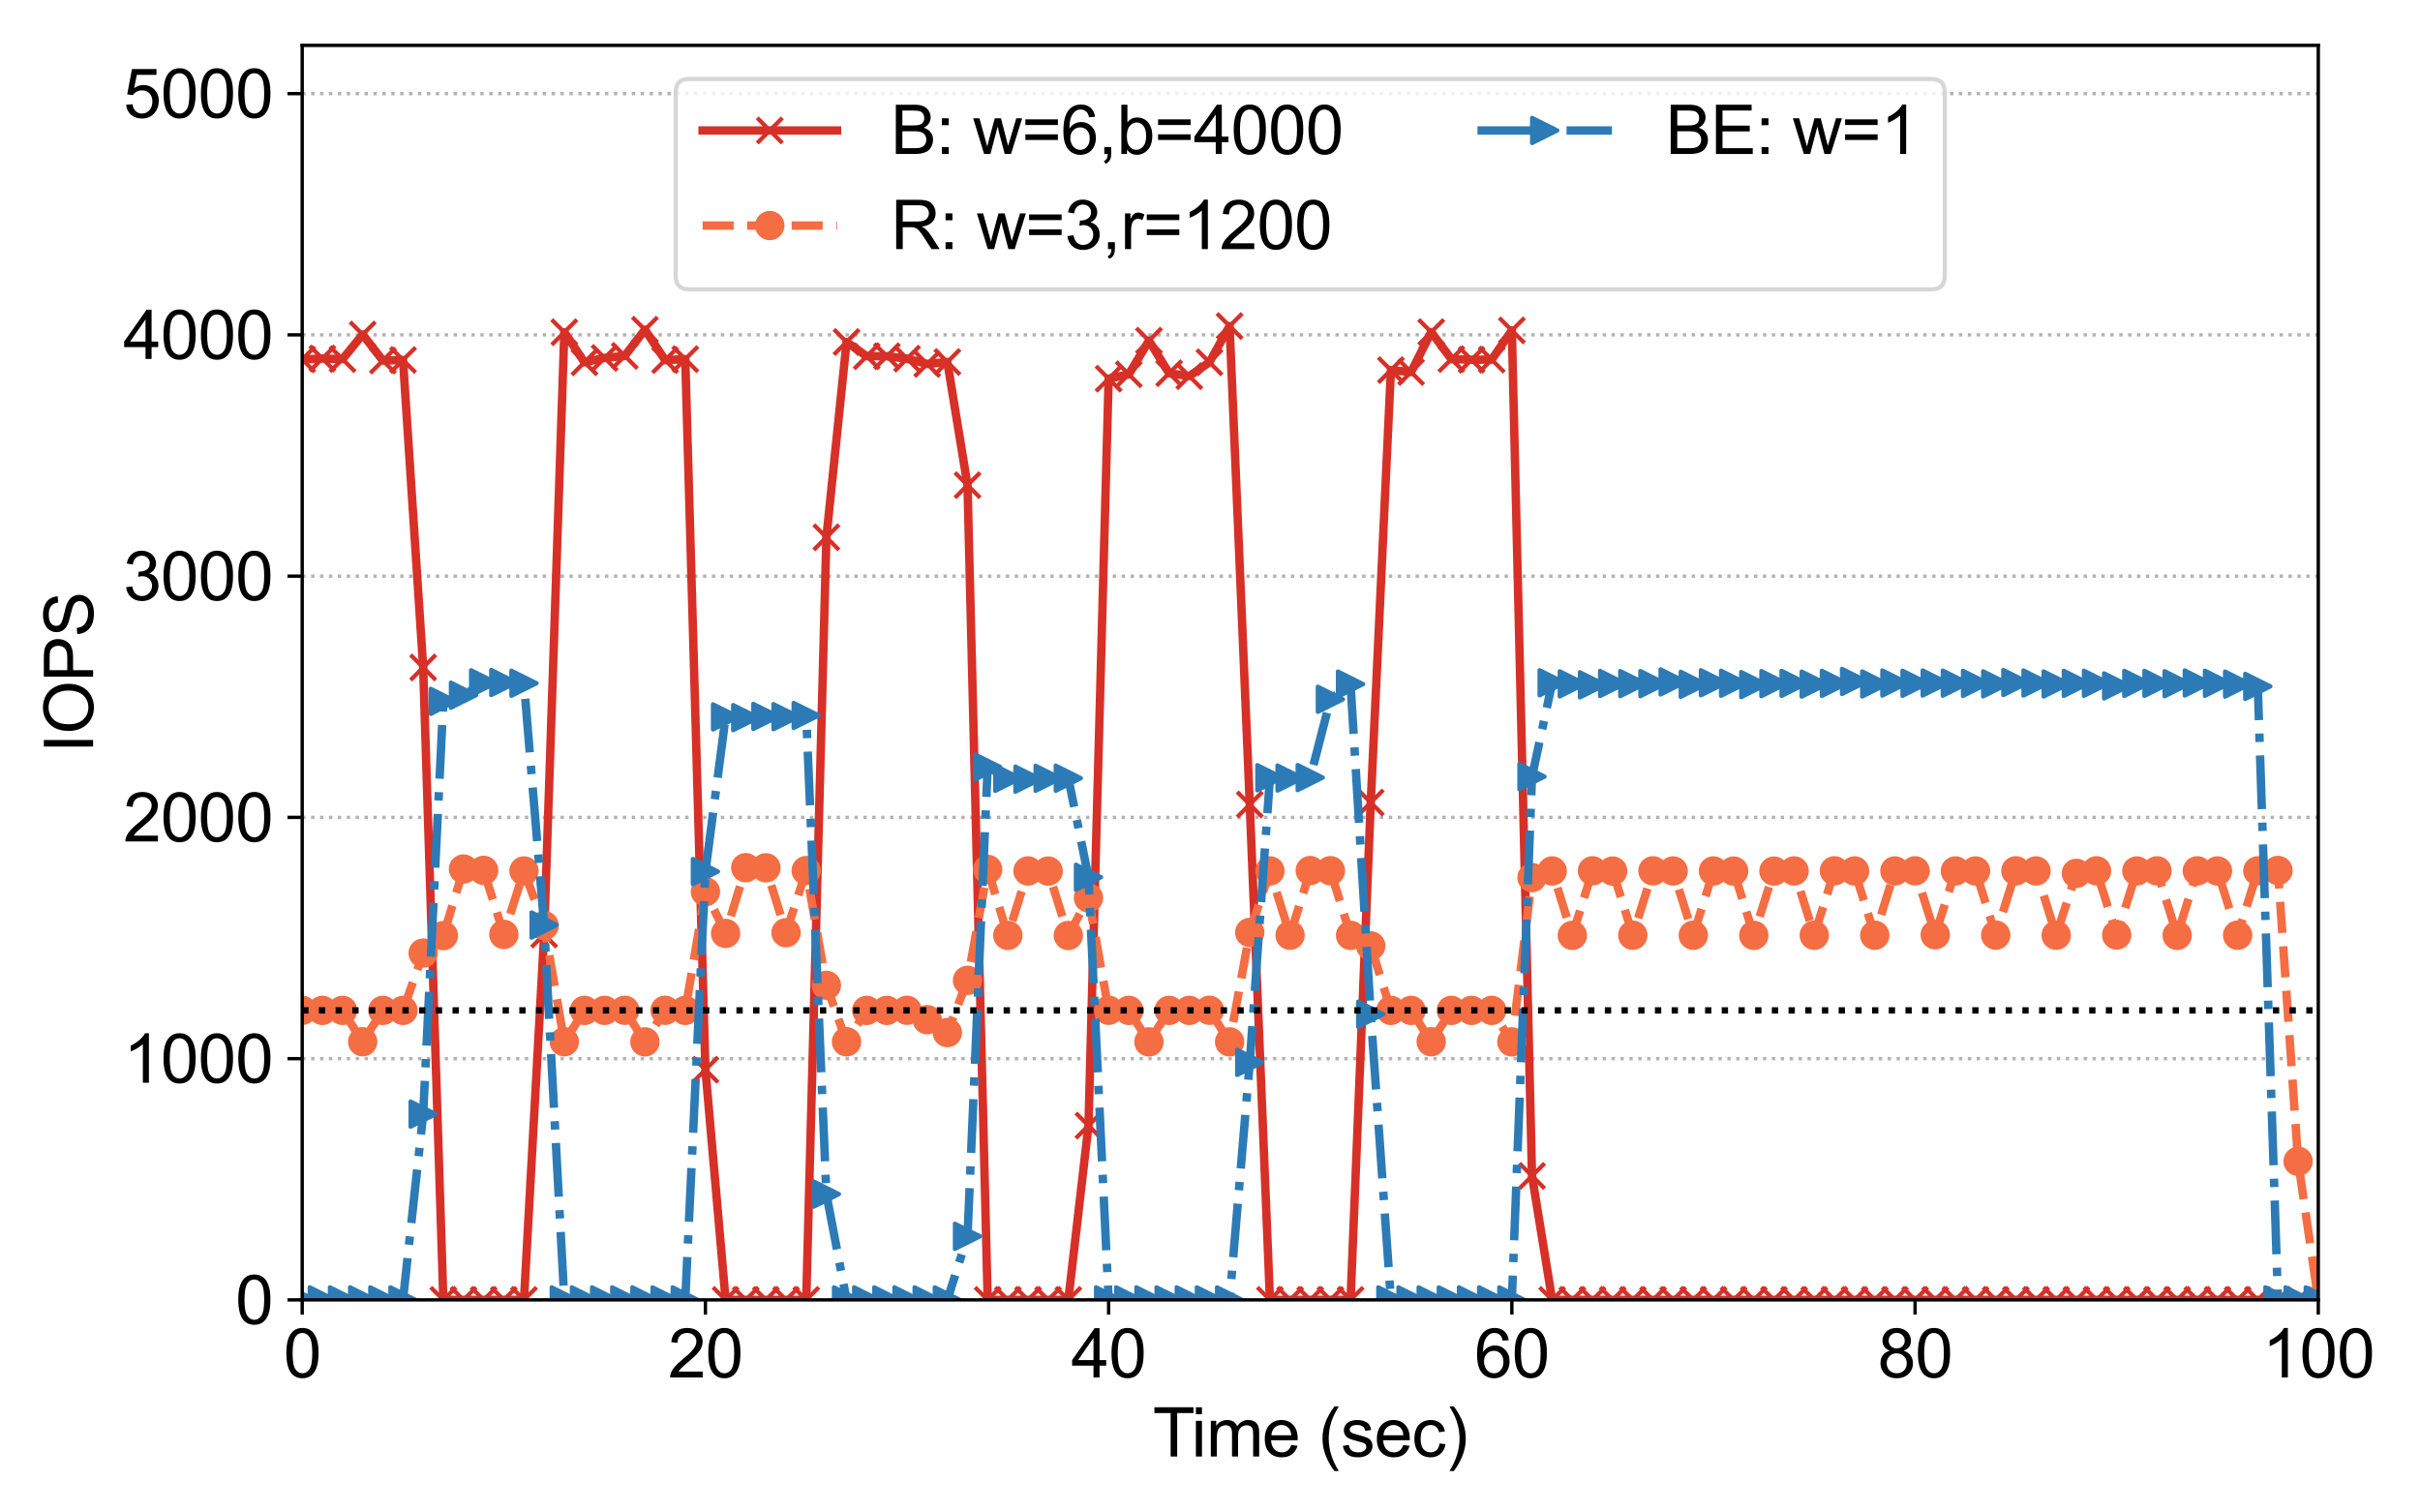 <?xml version="1.0" encoding="utf-8" standalone="no"?>
<!DOCTYPE svg PUBLIC "-//W3C//DTD SVG 1.1//EN"
  "http://www.w3.org/Graphics/SVG/1.1/DTD/svg11.dtd">
<svg height="360pt" version="1.1" viewBox="0 0 576 360" width="576pt" xmlns="http://www.w3.org/2000/svg" xmlns:xlink="http://www.w3.org/1999/xlink">
 <defs>
  <style type="text/css">*{stroke-linecap:butt;stroke-linejoin:round;}</style>
 </defs>
 <g id="figure_1">
  <g id="patch_1">
   <path d="M 0 360 
L 576 360 
L 576 0 
L 0 0 
z
" style="fill:#ffffff;"/>
  </g>
  <g id="axes_1">
   <g id="patch_2">
    <path d="M 71.93 309.4 
L 551.79 309.4 
L 551.79 10.8 
L 71.93 10.8 
z
" style="fill:#ffffff;"/>
   </g>
   <g id="matplotlib.axis_1">
    <g id="xtick_1">
     <g id="line2d_1">
      <defs>
       <path d="M 0 0 
L 0 3.5 
" id="m1c35f2e698" style="stroke:#000000;stroke-width:0.8;"/>
      </defs>
      <g>
       <use style="stroke:#000000;stroke-width:0.8;" x="71.93" xlink:href="#m1c35f2e698" y="309.4"/>
      </g>
     </g>
     <g id="text_1">
      <!-- 0 -->
      <g transform="translate(67.481 327.853)scale(0.16 -0.16)">
       <defs>
        <path d="M 266 2259 
Q 266 3072 433 3567 
Q 600 4063 929 4331 
Q 1259 4600 1759 4600 
Q 2128 4600 2406 4451 
Q 2684 4303 2865 4023 
Q 3047 3744 3150 3342 
Q 3253 2941 3253 2259 
Q 3253 1453 3087 958 
Q 2922 463 2592 192 
Q 2263 -78 1759 -78 
Q 1097 -78 719 397 
Q 266 969 266 2259 
z
M 844 2259 
Q 844 1131 1108 757 
Q 1372 384 1759 384 
Q 2147 384 2411 759 
Q 2675 1134 2675 2259 
Q 2675 3391 2411 3762 
Q 2147 4134 1753 4134 
Q 1366 4134 1134 3806 
Q 844 3388 844 2259 
z
" id="ArialMT-30" transform="scale(0.016)"/>
       </defs>
       <use xlink:href="#ArialMT-30"/>
      </g>
     </g>
    </g>
    <g id="xtick_2">
     <g id="line2d_2">
      <g>
       <use style="stroke:#000000;stroke-width:0.8;" x="167.902" xlink:href="#m1c35f2e698" y="309.4"/>
      </g>
     </g>
     <g id="text_2">
      <!-- 20 -->
      <g transform="translate(159.005 327.853)scale(0.16 -0.16)">
       <defs>
        <path d="M 3222 541 
L 3222 0 
L 194 0 
Q 188 203 259 391 
Q 375 700 629 1000 
Q 884 1300 1366 1694 
Q 2113 2306 2375 2664 
Q 2638 3022 2638 3341 
Q 2638 3675 2398 3904 
Q 2159 4134 1775 4134 
Q 1369 4134 1125 3890 
Q 881 3647 878 3216 
L 300 3275 
Q 359 3922 746 4261 
Q 1134 4600 1788 4600 
Q 2447 4600 2831 4234 
Q 3216 3869 3216 3328 
Q 3216 3053 3103 2787 
Q 2991 2522 2730 2228 
Q 2469 1934 1863 1422 
Q 1356 997 1212 845 
Q 1069 694 975 541 
L 3222 541 
z
" id="ArialMT-32" transform="scale(0.016)"/>
       </defs>
       <use xlink:href="#ArialMT-32"/>
       <use x="55.615" xlink:href="#ArialMT-30"/>
      </g>
     </g>
    </g>
    <g id="xtick_3">
     <g id="line2d_3">
      <g>
       <use style="stroke:#000000;stroke-width:0.8;" x="263.874" xlink:href="#m1c35f2e698" y="309.4"/>
      </g>
     </g>
     <g id="text_3">
      <!-- 40 -->
      <g transform="translate(254.976 327.853)scale(0.16 -0.16)">
       <defs>
        <path d="M 2069 0 
L 2069 1097 
L 81 1097 
L 81 1613 
L 2172 4581 
L 2631 4581 
L 2631 1613 
L 3250 1613 
L 3250 1097 
L 2631 1097 
L 2631 0 
L 2069 0 
z
M 2069 1613 
L 2069 3678 
L 634 1613 
L 2069 1613 
z
" id="ArialMT-34" transform="scale(0.016)"/>
       </defs>
       <use xlink:href="#ArialMT-34"/>
       <use x="55.615" xlink:href="#ArialMT-30"/>
      </g>
     </g>
    </g>
    <g id="xtick_4">
     <g id="line2d_4">
      <g>
       <use style="stroke:#000000;stroke-width:0.8;" x="359.846" xlink:href="#m1c35f2e698" y="309.4"/>
      </g>
     </g>
     <g id="text_4">
      <!-- 60 -->
      <g transform="translate(350.949 327.853)scale(0.16 -0.16)">
       <defs>
        <path d="M 3184 3459 
L 2625 3416 
Q 2550 3747 2413 3897 
Q 2184 4138 1850 4138 
Q 1581 4138 1378 3988 
Q 1113 3794 959 3422 
Q 806 3050 800 2363 
Q 1003 2672 1297 2822 
Q 1591 2972 1913 2972 
Q 2475 2972 2870 2558 
Q 3266 2144 3266 1488 
Q 3266 1056 3080 686 
Q 2894 316 2569 119 
Q 2244 -78 1831 -78 
Q 1128 -78 684 439 
Q 241 956 241 2144 
Q 241 3472 731 4075 
Q 1159 4600 1884 4600 
Q 2425 4600 2770 4297 
Q 3116 3994 3184 3459 
z
M 888 1484 
Q 888 1194 1011 928 
Q 1134 663 1356 523 
Q 1578 384 1822 384 
Q 2178 384 2434 671 
Q 2691 959 2691 1453 
Q 2691 1928 2437 2201 
Q 2184 2475 1800 2475 
Q 1419 2475 1153 2201 
Q 888 1928 888 1484 
z
" id="ArialMT-36" transform="scale(0.016)"/>
       </defs>
       <use xlink:href="#ArialMT-36"/>
       <use x="55.615" xlink:href="#ArialMT-30"/>
      </g>
     </g>
    </g>
    <g id="xtick_5">
     <g id="line2d_5">
      <g>
       <use style="stroke:#000000;stroke-width:0.8;" x="455.818" xlink:href="#m1c35f2e698" y="309.4"/>
      </g>
     </g>
     <g id="text_5">
      <!-- 80 -->
      <g transform="translate(446.921 327.853)scale(0.16 -0.16)">
       <defs>
        <path d="M 1131 2484 
Q 781 2613 612 2850 
Q 444 3088 444 3419 
Q 444 3919 803 4259 
Q 1163 4600 1759 4600 
Q 2359 4600 2725 4251 
Q 3091 3903 3091 3403 
Q 3091 3084 2923 2848 
Q 2756 2613 2416 2484 
Q 2838 2347 3058 2040 
Q 3278 1734 3278 1309 
Q 3278 722 2862 322 
Q 2447 -78 1769 -78 
Q 1091 -78 675 323 
Q 259 725 259 1325 
Q 259 1772 486 2073 
Q 713 2375 1131 2484 
z
M 1019 3438 
Q 1019 3113 1228 2906 
Q 1438 2700 1772 2700 
Q 2097 2700 2305 2904 
Q 2513 3109 2513 3406 
Q 2513 3716 2298 3927 
Q 2084 4138 1766 4138 
Q 1444 4138 1231 3931 
Q 1019 3725 1019 3438 
z
M 838 1322 
Q 838 1081 952 856 
Q 1066 631 1291 507 
Q 1516 384 1775 384 
Q 2178 384 2440 643 
Q 2703 903 2703 1303 
Q 2703 1709 2433 1975 
Q 2163 2241 1756 2241 
Q 1359 2241 1098 1978 
Q 838 1716 838 1322 
z
" id="ArialMT-38" transform="scale(0.016)"/>
       </defs>
       <use xlink:href="#ArialMT-38"/>
       <use x="55.615" xlink:href="#ArialMT-30"/>
      </g>
     </g>
    </g>
    <g id="xtick_6">
     <g id="line2d_6">
      <g>
       <use style="stroke:#000000;stroke-width:0.8;" x="551.79" xlink:href="#m1c35f2e698" y="309.4"/>
      </g>
     </g>
     <g id="text_6">
      <!-- 100 -->
      <g transform="translate(538.444 327.853)scale(0.16 -0.16)">
       <defs>
        <path d="M 2384 0 
L 1822 0 
L 1822 3584 
Q 1619 3391 1289 3197 
Q 959 3003 697 2906 
L 697 3450 
Q 1169 3672 1522 3987 
Q 1875 4303 2022 4600 
L 2384 4600 
L 2384 0 
z
" id="ArialMT-31" transform="scale(0.016)"/>
       </defs>
       <use xlink:href="#ArialMT-31"/>
       <use x="55.615" xlink:href="#ArialMT-30"/>
       <use x="111.23" xlink:href="#ArialMT-30"/>
      </g>
     </g>
    </g>
    <g id="text_7">
     <!-- Time (sec) -->
     <g transform="translate(274.385 346.68)scale(0.16 -0.16)">
      <defs>
       <path d="M 1659 0 
L 1659 4041 
L 150 4041 
L 150 4581 
L 3781 4581 
L 3781 4041 
L 2266 4041 
L 2266 0 
L 1659 0 
z
" id="ArialMT-54" transform="scale(0.016)"/>
       <path d="M 425 3934 
L 425 4581 
L 988 4581 
L 988 3934 
L 425 3934 
z
M 425 0 
L 425 3319 
L 988 3319 
L 988 0 
L 425 0 
z
" id="ArialMT-69" transform="scale(0.016)"/>
       <path d="M 422 0 
L 422 3319 
L 925 3319 
L 925 2853 
Q 1081 3097 1340 3245 
Q 1600 3394 1931 3394 
Q 2300 3394 2536 3241 
Q 2772 3088 2869 2813 
Q 3263 3394 3894 3394 
Q 4388 3394 4653 3120 
Q 4919 2847 4919 2278 
L 4919 0 
L 4359 0 
L 4359 2091 
Q 4359 2428 4304 2576 
Q 4250 2725 4106 2815 
Q 3963 2906 3769 2906 
Q 3419 2906 3187 2673 
Q 2956 2441 2956 1928 
L 2956 0 
L 2394 0 
L 2394 2156 
Q 2394 2531 2256 2718 
Q 2119 2906 1806 2906 
Q 1569 2906 1367 2781 
Q 1166 2656 1075 2415 
Q 984 2175 984 1722 
L 984 0 
L 422 0 
z
" id="ArialMT-6d" transform="scale(0.016)"/>
       <path d="M 2694 1069 
L 3275 997 
Q 3138 488 2766 206 
Q 2394 -75 1816 -75 
Q 1088 -75 661 373 
Q 234 822 234 1631 
Q 234 2469 665 2931 
Q 1097 3394 1784 3394 
Q 2450 3394 2872 2941 
Q 3294 2488 3294 1666 
Q 3294 1616 3291 1516 
L 816 1516 
Q 847 969 1125 678 
Q 1403 388 1819 388 
Q 2128 388 2347 550 
Q 2566 713 2694 1069 
z
M 847 1978 
L 2700 1978 
Q 2663 2397 2488 2606 
Q 2219 2931 1791 2931 
Q 1403 2931 1139 2672 
Q 875 2413 847 1978 
z
" id="ArialMT-65" transform="scale(0.016)"/>
       <path id="ArialMT-20" transform="scale(0.016)"/>
       <path d="M 1497 -1347 
Q 1031 -759 709 28 
Q 388 816 388 1659 
Q 388 2403 628 3084 
Q 909 3875 1497 4659 
L 1900 4659 
Q 1522 4009 1400 3731 
Q 1209 3300 1100 2831 
Q 966 2247 966 1656 
Q 966 153 1900 -1347 
L 1497 -1347 
z
" id="ArialMT-28" transform="scale(0.016)"/>
       <path d="M 197 991 
L 753 1078 
Q 800 744 1014 566 
Q 1228 388 1613 388 
Q 2000 388 2187 545 
Q 2375 703 2375 916 
Q 2375 1106 2209 1216 
Q 2094 1291 1634 1406 
Q 1016 1563 777 1677 
Q 538 1791 414 1992 
Q 291 2194 291 2438 
Q 291 2659 392 2848 
Q 494 3038 669 3163 
Q 800 3259 1026 3326 
Q 1253 3394 1513 3394 
Q 1903 3394 2198 3281 
Q 2494 3169 2634 2976 
Q 2775 2784 2828 2463 
L 2278 2388 
Q 2241 2644 2061 2787 
Q 1881 2931 1553 2931 
Q 1166 2931 1000 2803 
Q 834 2675 834 2503 
Q 834 2394 903 2306 
Q 972 2216 1119 2156 
Q 1203 2125 1616 2013 
Q 2213 1853 2448 1751 
Q 2684 1650 2818 1456 
Q 2953 1263 2953 975 
Q 2953 694 2789 445 
Q 2625 197 2315 61 
Q 2006 -75 1616 -75 
Q 969 -75 630 194 
Q 291 463 197 991 
z
" id="ArialMT-73" transform="scale(0.016)"/>
       <path d="M 2588 1216 
L 3141 1144 
Q 3050 572 2676 248 
Q 2303 -75 1759 -75 
Q 1078 -75 664 370 
Q 250 816 250 1647 
Q 250 2184 428 2587 
Q 606 2991 970 3192 
Q 1334 3394 1763 3394 
Q 2303 3394 2647 3120 
Q 2991 2847 3088 2344 
L 2541 2259 
Q 2463 2594 2264 2762 
Q 2066 2931 1784 2931 
Q 1359 2931 1093 2626 
Q 828 2322 828 1663 
Q 828 994 1084 691 
Q 1341 388 1753 388 
Q 2084 388 2306 591 
Q 2528 794 2588 1216 
z
" id="ArialMT-63" transform="scale(0.016)"/>
       <path d="M 791 -1347 
L 388 -1347 
Q 1322 153 1322 1656 
Q 1322 2244 1188 2822 
Q 1081 3291 891 3722 
Q 769 4003 388 4659 
L 791 4659 
Q 1378 3875 1659 3084 
Q 1900 2403 1900 1659 
Q 1900 816 1576 28 
Q 1253 -759 791 -1347 
z
" id="ArialMT-29" transform="scale(0.016)"/>
      </defs>
      <use xlink:href="#ArialMT-54"/>
      <use x="57.334" xlink:href="#ArialMT-69"/>
      <use x="79.551" xlink:href="#ArialMT-6d"/>
      <use x="162.852" xlink:href="#ArialMT-65"/>
      <use x="218.467" xlink:href="#ArialMT-20"/>
      <use x="246.25" xlink:href="#ArialMT-28"/>
      <use x="279.551" xlink:href="#ArialMT-73"/>
      <use x="329.551" xlink:href="#ArialMT-65"/>
      <use x="385.166" xlink:href="#ArialMT-63"/>
      <use x="435.166" xlink:href="#ArialMT-29"/>
     </g>
    </g>
   </g>
   <g id="matplotlib.axis_2">
    <g id="ytick_1">
     <g id="line2d_7">
      <path clip-path="url(#p7b2cc92f14)" d="M 71.93 309.4 
L 551.79 309.4 
" style="fill:none;stroke:#b2b2b2;stroke-dasharray:0.8,1.32;stroke-dashoffset:0;stroke-width:0.8;"/>
     </g>
     <g id="line2d_8">
      <defs>
       <path d="M 0 0 
L -3.5 0 
" id="m4f6357bcea" style="stroke:#000000;stroke-width:0.8;"/>
      </defs>
      <g>
       <use style="stroke:#000000;stroke-width:0.8;" x="71.93" xlink:href="#m4f6357bcea" y="309.4"/>
      </g>
     </g>
     <g id="text_8">
      <!-- 0 -->
      <g transform="translate(56.032 315.126)scale(0.16 -0.16)">
       <use xlink:href="#ArialMT-30"/>
      </g>
     </g>
    </g>
    <g id="ytick_2">
     <g id="line2d_9">
      <path clip-path="url(#p7b2cc92f14)" d="M 71.93 251.977 
L 551.79 251.977 
" style="fill:none;stroke:#b2b2b2;stroke-dasharray:0.8,1.32;stroke-dashoffset:0;stroke-width:0.8;"/>
     </g>
     <g id="line2d_10">
      <g>
       <use style="stroke:#000000;stroke-width:0.8;" x="71.93" xlink:href="#m4f6357bcea" y="251.977"/>
      </g>
     </g>
     <g id="text_9">
      <!-- 1000 -->
      <g transform="translate(29.34 257.703)scale(0.16 -0.16)">
       <use xlink:href="#ArialMT-31"/>
       <use x="55.615" xlink:href="#ArialMT-30"/>
       <use x="111.23" xlink:href="#ArialMT-30"/>
       <use x="166.846" xlink:href="#ArialMT-30"/>
      </g>
     </g>
    </g>
    <g id="ytick_3">
     <g id="line2d_11">
      <path clip-path="url(#p7b2cc92f14)" d="M 71.93 194.554 
L 551.79 194.554 
" style="fill:none;stroke:#b2b2b2;stroke-dasharray:0.8,1.32;stroke-dashoffset:0;stroke-width:0.8;"/>
     </g>
     <g id="line2d_12">
      <g>
       <use style="stroke:#000000;stroke-width:0.8;" x="71.93" xlink:href="#m4f6357bcea" y="194.554"/>
      </g>
     </g>
     <g id="text_10">
      <!-- 2000 -->
      <g transform="translate(29.34 200.28)scale(0.16 -0.16)">
       <use xlink:href="#ArialMT-32"/>
       <use x="55.615" xlink:href="#ArialMT-30"/>
       <use x="111.23" xlink:href="#ArialMT-30"/>
       <use x="166.846" xlink:href="#ArialMT-30"/>
      </g>
     </g>
    </g>
    <g id="ytick_4">
     <g id="line2d_13">
      <path clip-path="url(#p7b2cc92f14)" d="M 71.93 137.131 
L 551.79 137.131 
" style="fill:none;stroke:#b2b2b2;stroke-dasharray:0.8,1.32;stroke-dashoffset:0;stroke-width:0.8;"/>
     </g>
     <g id="line2d_14">
      <g>
       <use style="stroke:#000000;stroke-width:0.8;" x="71.93" xlink:href="#m4f6357bcea" y="137.131"/>
      </g>
     </g>
     <g id="text_11">
      <!-- 3000 -->
      <g transform="translate(29.34 142.857)scale(0.16 -0.16)">
       <defs>
        <path d="M 269 1209 
L 831 1284 
Q 928 806 1161 595 
Q 1394 384 1728 384 
Q 2125 384 2398 659 
Q 2672 934 2672 1341 
Q 2672 1728 2419 1979 
Q 2166 2231 1775 2231 
Q 1616 2231 1378 2169 
L 1441 2663 
Q 1497 2656 1531 2656 
Q 1891 2656 2178 2843 
Q 2466 3031 2466 3422 
Q 2466 3731 2256 3934 
Q 2047 4138 1716 4138 
Q 1388 4138 1169 3931 
Q 950 3725 888 3313 
L 325 3413 
Q 428 3978 793 4289 
Q 1159 4600 1703 4600 
Q 2078 4600 2393 4439 
Q 2709 4278 2876 4000 
Q 3044 3722 3044 3409 
Q 3044 3113 2884 2869 
Q 2725 2625 2413 2481 
Q 2819 2388 3044 2092 
Q 3269 1797 3269 1353 
Q 3269 753 2831 336 
Q 2394 -81 1725 -81 
Q 1122 -81 723 278 
Q 325 638 269 1209 
z
" id="ArialMT-33" transform="scale(0.016)"/>
       </defs>
       <use xlink:href="#ArialMT-33"/>
       <use x="55.615" xlink:href="#ArialMT-30"/>
       <use x="111.23" xlink:href="#ArialMT-30"/>
       <use x="166.846" xlink:href="#ArialMT-30"/>
      </g>
     </g>
    </g>
    <g id="ytick_5">
     <g id="line2d_15">
      <path clip-path="url(#p7b2cc92f14)" d="M 71.93 79.708 
L 551.79 79.708 
" style="fill:none;stroke:#b2b2b2;stroke-dasharray:0.8,1.32;stroke-dashoffset:0;stroke-width:0.8;"/>
     </g>
     <g id="line2d_16">
      <g>
       <use style="stroke:#000000;stroke-width:0.8;" x="71.93" xlink:href="#m4f6357bcea" y="79.708"/>
      </g>
     </g>
     <g id="text_12">
      <!-- 4000 -->
      <g transform="translate(29.34 85.434)scale(0.16 -0.16)">
       <use xlink:href="#ArialMT-34"/>
       <use x="55.615" xlink:href="#ArialMT-30"/>
       <use x="111.23" xlink:href="#ArialMT-30"/>
       <use x="166.846" xlink:href="#ArialMT-30"/>
      </g>
     </g>
    </g>
    <g id="ytick_6">
     <g id="line2d_17">
      <path clip-path="url(#p7b2cc92f14)" d="M 71.93 22.285 
L 551.79 22.285 
" style="fill:none;stroke:#b2b2b2;stroke-dasharray:0.8,1.32;stroke-dashoffset:0;stroke-width:0.8;"/>
     </g>
     <g id="line2d_18">
      <g>
       <use style="stroke:#000000;stroke-width:0.8;" x="71.93" xlink:href="#m4f6357bcea" y="22.285"/>
      </g>
     </g>
     <g id="text_13">
      <!-- 5000 -->
      <g transform="translate(29.34 28.011)scale(0.16 -0.16)">
       <defs>
        <path d="M 266 1200 
L 856 1250 
Q 922 819 1161 601 
Q 1400 384 1738 384 
Q 2144 384 2425 690 
Q 2706 997 2706 1503 
Q 2706 1984 2436 2262 
Q 2166 2541 1728 2541 
Q 1456 2541 1237 2417 
Q 1019 2294 894 2097 
L 366 2166 
L 809 4519 
L 3088 4519 
L 3088 3981 
L 1259 3981 
L 1013 2750 
Q 1425 3038 1878 3038 
Q 2478 3038 2890 2622 
Q 3303 2206 3303 1553 
Q 3303 931 2941 478 
Q 2500 -78 1738 -78 
Q 1113 -78 717 272 
Q 322 622 266 1200 
z
" id="ArialMT-35" transform="scale(0.016)"/>
       </defs>
       <use xlink:href="#ArialMT-35"/>
       <use x="55.615" xlink:href="#ArialMT-30"/>
       <use x="111.23" xlink:href="#ArialMT-30"/>
       <use x="166.846" xlink:href="#ArialMT-30"/>
      </g>
     </g>
    </g>
    <g id="text_14">
     <!-- IOPS -->
     <g transform="translate(22.16 179.218)rotate(-90)scale(0.16 -0.16)">
      <defs>
       <path d="M 597 0 
L 597 4581 
L 1203 4581 
L 1203 0 
L 597 0 
z
" id="ArialMT-49" transform="scale(0.016)"/>
       <path d="M 309 2231 
Q 309 3372 921 4017 
Q 1534 4663 2503 4663 
Q 3138 4663 3647 4359 
Q 4156 4056 4423 3514 
Q 4691 2972 4691 2284 
Q 4691 1588 4409 1038 
Q 4128 488 3612 205 
Q 3097 -78 2500 -78 
Q 1853 -78 1343 234 
Q 834 547 571 1087 
Q 309 1628 309 2231 
z
M 934 2222 
Q 934 1394 1379 917 
Q 1825 441 2497 441 
Q 3181 441 3623 922 
Q 4066 1403 4066 2288 
Q 4066 2847 3877 3264 
Q 3688 3681 3323 3911 
Q 2959 4141 2506 4141 
Q 1863 4141 1398 3698 
Q 934 3256 934 2222 
z
" id="ArialMT-4f" transform="scale(0.016)"/>
       <path d="M 494 0 
L 494 4581 
L 2222 4581 
Q 2678 4581 2919 4538 
Q 3256 4481 3484 4323 
Q 3713 4166 3852 3881 
Q 3991 3597 3991 3256 
Q 3991 2672 3619 2267 
Q 3247 1863 2275 1863 
L 1100 1863 
L 1100 0 
L 494 0 
z
M 1100 2403 
L 2284 2403 
Q 2872 2403 3119 2622 
Q 3366 2841 3366 3238 
Q 3366 3525 3220 3729 
Q 3075 3934 2838 4000 
Q 2684 4041 2272 4041 
L 1100 4041 
L 1100 2403 
z
" id="ArialMT-50" transform="scale(0.016)"/>
       <path d="M 288 1472 
L 859 1522 
Q 900 1178 1048 958 
Q 1197 738 1509 602 
Q 1822 466 2213 466 
Q 2559 466 2825 569 
Q 3091 672 3220 851 
Q 3350 1031 3350 1244 
Q 3350 1459 3225 1620 
Q 3100 1781 2813 1891 
Q 2628 1963 1997 2114 
Q 1366 2266 1113 2400 
Q 784 2572 623 2826 
Q 463 3081 463 3397 
Q 463 3744 659 4045 
Q 856 4347 1234 4503 
Q 1613 4659 2075 4659 
Q 2584 4659 2973 4495 
Q 3363 4331 3572 4012 
Q 3781 3694 3797 3291 
L 3216 3247 
Q 3169 3681 2898 3903 
Q 2628 4125 2100 4125 
Q 1550 4125 1298 3923 
Q 1047 3722 1047 3438 
Q 1047 3191 1225 3031 
Q 1400 2872 2139 2705 
Q 2878 2538 3153 2413 
Q 3553 2228 3743 1945 
Q 3934 1663 3934 1294 
Q 3934 928 3725 604 
Q 3516 281 3123 101 
Q 2731 -78 2241 -78 
Q 1619 -78 1198 103 
Q 778 284 539 648 
Q 300 1013 288 1472 
z
" id="ArialMT-53" transform="scale(0.016)"/>
      </defs>
      <use xlink:href="#ArialMT-49"/>
      <use x="27.783" xlink:href="#ArialMT-4f"/>
      <use x="105.566" xlink:href="#ArialMT-50"/>
      <use x="172.266" xlink:href="#ArialMT-53"/>
     </g>
    </g>
   </g>
   <g id="line2d_19">
    <path clip-path="url(#p7b2cc92f14)" d="M 71.93 85.536 
L 76.729 85.335 
L 81.527 85.479 
L 86.326 79.622 
L 91.124 85.823 
L 95.923 85.68 
L 100.722 158.865 
L 105.52 309.4 
L 110.319 309.4 
L 115.117 309.4 
L 119.916 309.4 
L 124.715 309.4 
L 129.513 222.433 
L 134.312 79.076 
L 139.11 86.225 
L 143.909 85.192 
L 148.708 84.704 
L 153.506 78.473 
L 158.305 85.708 
L 163.103 85.479 
L 167.902 254.618 
L 172.701 309.4 
L 177.499 309.4 
L 182.298 309.4 
L 187.096 309.4 
L 191.895 309.4 
L 196.694 127.886 
L 201.492 81.402 
L 206.291 84.79 
L 211.089 84.79 
L 215.888 85.364 
L 220.687 86.627 
L 225.485 86.168 
L 230.284 115.482 
L 235.082 309.4 
L 239.881 309.4 
L 244.68 309.4 
L 249.478 309.4 
L 254.277 309.4 
L 259.075 267.912 
L 263.874 90.13 
L 268.673 89.096 
L 273.471 81.086 
L 278.27 88.838 
L 283.068 89.527 
L 287.867 86.225 
L 292.666 77.612 
L 297.464 191.482 
L 302.263 309.4 
L 307.061 309.4 
L 311.86 309.4 
L 316.659 309.4 
L 321.457 309.4 
L 326.256 191.022 
L 331.054 88.091 
L 335.853 88.551 
L 340.652 79.047 
L 345.45 85.479 
L 350.249 85.622 
L 355.047 85.594 
L 359.846 78.645 
L 364.645 279.885 
L 369.443 309.4 
L 374.242 309.4 
L 379.04 309.4 
L 383.839 309.4 
L 388.638 309.4 
L 393.436 309.4 
L 398.235 309.4 
L 403.033 309.4 
L 407.832 309.4 
L 412.631 309.4 
L 417.429 309.4 
L 422.228 309.4 
L 427.026 309.4 
L 431.825 309.4 
L 436.624 309.4 
L 441.422 309.4 
L 446.221 309.4 
L 451.019 309.4 
L 455.818 309.4 
L 460.617 309.4 
L 465.415 309.4 
L 470.214 309.4 
L 475.012 309.4 
L 479.811 309.4 
L 484.61 309.4 
L 489.408 309.4 
L 494.207 309.4 
L 499.005 309.4 
L 503.804 309.4 
L 508.603 309.4 
L 513.401 309.4 
L 518.2 309.4 
L 522.998 309.4 
L 527.797 309.4 
L 532.596 309.4 
L 537.394 309.4 
L 542.193 309.4 
L 546.991 309.4 
L 551.79 309.4 
" style="fill:none;stroke:#d73027;stroke-linecap:square;stroke-width:2;"/>
    <defs>
     <path d="M -3 3 
L 3 -3 
M -3 -3 
L 3 3 
" id="m1877615885" style="stroke:#d73027;"/>
    </defs>
    <g clip-path="url(#p7b2cc92f14)">
     <use style="fill:#d73027;stroke:#d73027;" x="71.93" xlink:href="#m1877615885" y="85.536"/>
     <use style="fill:#d73027;stroke:#d73027;" x="76.729" xlink:href="#m1877615885" y="85.335"/>
     <use style="fill:#d73027;stroke:#d73027;" x="81.527" xlink:href="#m1877615885" y="85.479"/>
     <use style="fill:#d73027;stroke:#d73027;" x="86.326" xlink:href="#m1877615885" y="79.622"/>
     <use style="fill:#d73027;stroke:#d73027;" x="91.124" xlink:href="#m1877615885" y="85.823"/>
     <use style="fill:#d73027;stroke:#d73027;" x="95.923" xlink:href="#m1877615885" y="85.68"/>
     <use style="fill:#d73027;stroke:#d73027;" x="100.722" xlink:href="#m1877615885" y="158.865"/>
     <use style="fill:#d73027;stroke:#d73027;" x="105.52" xlink:href="#m1877615885" y="309.4"/>
     <use style="fill:#d73027;stroke:#d73027;" x="110.319" xlink:href="#m1877615885" y="309.4"/>
     <use style="fill:#d73027;stroke:#d73027;" x="115.117" xlink:href="#m1877615885" y="309.4"/>
     <use style="fill:#d73027;stroke:#d73027;" x="119.916" xlink:href="#m1877615885" y="309.4"/>
     <use style="fill:#d73027;stroke:#d73027;" x="124.715" xlink:href="#m1877615885" y="309.4"/>
     <use style="fill:#d73027;stroke:#d73027;" x="129.513" xlink:href="#m1877615885" y="222.433"/>
     <use style="fill:#d73027;stroke:#d73027;" x="134.312" xlink:href="#m1877615885" y="79.076"/>
     <use style="fill:#d73027;stroke:#d73027;" x="139.11" xlink:href="#m1877615885" y="86.225"/>
     <use style="fill:#d73027;stroke:#d73027;" x="143.909" xlink:href="#m1877615885" y="85.192"/>
     <use style="fill:#d73027;stroke:#d73027;" x="148.708" xlink:href="#m1877615885" y="84.704"/>
     <use style="fill:#d73027;stroke:#d73027;" x="153.506" xlink:href="#m1877615885" y="78.473"/>
     <use style="fill:#d73027;stroke:#d73027;" x="158.305" xlink:href="#m1877615885" y="85.708"/>
     <use style="fill:#d73027;stroke:#d73027;" x="163.103" xlink:href="#m1877615885" y="85.479"/>
     <use style="fill:#d73027;stroke:#d73027;" x="167.902" xlink:href="#m1877615885" y="254.618"/>
     <use style="fill:#d73027;stroke:#d73027;" x="172.701" xlink:href="#m1877615885" y="309.4"/>
     <use style="fill:#d73027;stroke:#d73027;" x="177.499" xlink:href="#m1877615885" y="309.4"/>
     <use style="fill:#d73027;stroke:#d73027;" x="182.298" xlink:href="#m1877615885" y="309.4"/>
     <use style="fill:#d73027;stroke:#d73027;" x="187.096" xlink:href="#m1877615885" y="309.4"/>
     <use style="fill:#d73027;stroke:#d73027;" x="191.895" xlink:href="#m1877615885" y="309.4"/>
     <use style="fill:#d73027;stroke:#d73027;" x="196.694" xlink:href="#m1877615885" y="127.886"/>
     <use style="fill:#d73027;stroke:#d73027;" x="201.492" xlink:href="#m1877615885" y="81.402"/>
     <use style="fill:#d73027;stroke:#d73027;" x="206.291" xlink:href="#m1877615885" y="84.79"/>
     <use style="fill:#d73027;stroke:#d73027;" x="211.089" xlink:href="#m1877615885" y="84.79"/>
     <use style="fill:#d73027;stroke:#d73027;" x="215.888" xlink:href="#m1877615885" y="85.364"/>
     <use style="fill:#d73027;stroke:#d73027;" x="220.687" xlink:href="#m1877615885" y="86.627"/>
     <use style="fill:#d73027;stroke:#d73027;" x="225.485" xlink:href="#m1877615885" y="86.168"/>
     <use style="fill:#d73027;stroke:#d73027;" x="230.284" xlink:href="#m1877615885" y="115.482"/>
     <use style="fill:#d73027;stroke:#d73027;" x="235.082" xlink:href="#m1877615885" y="309.4"/>
     <use style="fill:#d73027;stroke:#d73027;" x="239.881" xlink:href="#m1877615885" y="309.4"/>
     <use style="fill:#d73027;stroke:#d73027;" x="244.68" xlink:href="#m1877615885" y="309.4"/>
     <use style="fill:#d73027;stroke:#d73027;" x="249.478" xlink:href="#m1877615885" y="309.4"/>
     <use style="fill:#d73027;stroke:#d73027;" x="254.277" xlink:href="#m1877615885" y="309.4"/>
     <use style="fill:#d73027;stroke:#d73027;" x="259.075" xlink:href="#m1877615885" y="267.912"/>
     <use style="fill:#d73027;stroke:#d73027;" x="263.874" xlink:href="#m1877615885" y="90.13"/>
     <use style="fill:#d73027;stroke:#d73027;" x="268.673" xlink:href="#m1877615885" y="89.096"/>
     <use style="fill:#d73027;stroke:#d73027;" x="273.471" xlink:href="#m1877615885" y="81.086"/>
     <use style="fill:#d73027;stroke:#d73027;" x="278.27" xlink:href="#m1877615885" y="88.838"/>
     <use style="fill:#d73027;stroke:#d73027;" x="283.068" xlink:href="#m1877615885" y="89.527"/>
     <use style="fill:#d73027;stroke:#d73027;" x="287.867" xlink:href="#m1877615885" y="86.225"/>
     <use style="fill:#d73027;stroke:#d73027;" x="292.666" xlink:href="#m1877615885" y="77.612"/>
     <use style="fill:#d73027;stroke:#d73027;" x="297.464" xlink:href="#m1877615885" y="191.482"/>
     <use style="fill:#d73027;stroke:#d73027;" x="302.263" xlink:href="#m1877615885" y="309.4"/>
     <use style="fill:#d73027;stroke:#d73027;" x="307.061" xlink:href="#m1877615885" y="309.4"/>
     <use style="fill:#d73027;stroke:#d73027;" x="311.86" xlink:href="#m1877615885" y="309.4"/>
     <use style="fill:#d73027;stroke:#d73027;" x="316.659" xlink:href="#m1877615885" y="309.4"/>
     <use style="fill:#d73027;stroke:#d73027;" x="321.457" xlink:href="#m1877615885" y="309.4"/>
     <use style="fill:#d73027;stroke:#d73027;" x="326.256" xlink:href="#m1877615885" y="191.022"/>
     <use style="fill:#d73027;stroke:#d73027;" x="331.054" xlink:href="#m1877615885" y="88.091"/>
     <use style="fill:#d73027;stroke:#d73027;" x="335.853" xlink:href="#m1877615885" y="88.551"/>
     <use style="fill:#d73027;stroke:#d73027;" x="340.652" xlink:href="#m1877615885" y="79.047"/>
     <use style="fill:#d73027;stroke:#d73027;" x="345.45" xlink:href="#m1877615885" y="85.479"/>
     <use style="fill:#d73027;stroke:#d73027;" x="350.249" xlink:href="#m1877615885" y="85.622"/>
     <use style="fill:#d73027;stroke:#d73027;" x="355.047" xlink:href="#m1877615885" y="85.594"/>
     <use style="fill:#d73027;stroke:#d73027;" x="359.846" xlink:href="#m1877615885" y="78.645"/>
     <use style="fill:#d73027;stroke:#d73027;" x="364.645" xlink:href="#m1877615885" y="279.885"/>
     <use style="fill:#d73027;stroke:#d73027;" x="369.443" xlink:href="#m1877615885" y="309.4"/>
     <use style="fill:#d73027;stroke:#d73027;" x="374.242" xlink:href="#m1877615885" y="309.4"/>
     <use style="fill:#d73027;stroke:#d73027;" x="379.04" xlink:href="#m1877615885" y="309.4"/>
     <use style="fill:#d73027;stroke:#d73027;" x="383.839" xlink:href="#m1877615885" y="309.4"/>
     <use style="fill:#d73027;stroke:#d73027;" x="388.638" xlink:href="#m1877615885" y="309.4"/>
     <use style="fill:#d73027;stroke:#d73027;" x="393.436" xlink:href="#m1877615885" y="309.4"/>
     <use style="fill:#d73027;stroke:#d73027;" x="398.235" xlink:href="#m1877615885" y="309.4"/>
     <use style="fill:#d73027;stroke:#d73027;" x="403.033" xlink:href="#m1877615885" y="309.4"/>
     <use style="fill:#d73027;stroke:#d73027;" x="407.832" xlink:href="#m1877615885" y="309.4"/>
     <use style="fill:#d73027;stroke:#d73027;" x="412.631" xlink:href="#m1877615885" y="309.4"/>
     <use style="fill:#d73027;stroke:#d73027;" x="417.429" xlink:href="#m1877615885" y="309.4"/>
     <use style="fill:#d73027;stroke:#d73027;" x="422.228" xlink:href="#m1877615885" y="309.4"/>
     <use style="fill:#d73027;stroke:#d73027;" x="427.026" xlink:href="#m1877615885" y="309.4"/>
     <use style="fill:#d73027;stroke:#d73027;" x="431.825" xlink:href="#m1877615885" y="309.4"/>
     <use style="fill:#d73027;stroke:#d73027;" x="436.624" xlink:href="#m1877615885" y="309.4"/>
     <use style="fill:#d73027;stroke:#d73027;" x="441.422" xlink:href="#m1877615885" y="309.4"/>
     <use style="fill:#d73027;stroke:#d73027;" x="446.221" xlink:href="#m1877615885" y="309.4"/>
     <use style="fill:#d73027;stroke:#d73027;" x="451.019" xlink:href="#m1877615885" y="309.4"/>
     <use style="fill:#d73027;stroke:#d73027;" x="455.818" xlink:href="#m1877615885" y="309.4"/>
     <use style="fill:#d73027;stroke:#d73027;" x="460.617" xlink:href="#m1877615885" y="309.4"/>
     <use style="fill:#d73027;stroke:#d73027;" x="465.415" xlink:href="#m1877615885" y="309.4"/>
     <use style="fill:#d73027;stroke:#d73027;" x="470.214" xlink:href="#m1877615885" y="309.4"/>
     <use style="fill:#d73027;stroke:#d73027;" x="475.012" xlink:href="#m1877615885" y="309.4"/>
     <use style="fill:#d73027;stroke:#d73027;" x="479.811" xlink:href="#m1877615885" y="309.4"/>
     <use style="fill:#d73027;stroke:#d73027;" x="484.61" xlink:href="#m1877615885" y="309.4"/>
     <use style="fill:#d73027;stroke:#d73027;" x="489.408" xlink:href="#m1877615885" y="309.4"/>
     <use style="fill:#d73027;stroke:#d73027;" x="494.207" xlink:href="#m1877615885" y="309.4"/>
     <use style="fill:#d73027;stroke:#d73027;" x="499.005" xlink:href="#m1877615885" y="309.4"/>
     <use style="fill:#d73027;stroke:#d73027;" x="503.804" xlink:href="#m1877615885" y="309.4"/>
     <use style="fill:#d73027;stroke:#d73027;" x="508.603" xlink:href="#m1877615885" y="309.4"/>
     <use style="fill:#d73027;stroke:#d73027;" x="513.401" xlink:href="#m1877615885" y="309.4"/>
     <use style="fill:#d73027;stroke:#d73027;" x="518.2" xlink:href="#m1877615885" y="309.4"/>
     <use style="fill:#d73027;stroke:#d73027;" x="522.998" xlink:href="#m1877615885" y="309.4"/>
     <use style="fill:#d73027;stroke:#d73027;" x="527.797" xlink:href="#m1877615885" y="309.4"/>
     <use style="fill:#d73027;stroke:#d73027;" x="532.596" xlink:href="#m1877615885" y="309.4"/>
     <use style="fill:#d73027;stroke:#d73027;" x="537.394" xlink:href="#m1877615885" y="309.4"/>
     <use style="fill:#d73027;stroke:#d73027;" x="542.193" xlink:href="#m1877615885" y="309.4"/>
     <use style="fill:#d73027;stroke:#d73027;" x="546.991" xlink:href="#m1877615885" y="309.4"/>
     <use style="fill:#d73027;stroke:#d73027;" x="551.79" xlink:href="#m1877615885" y="309.4"/>
    </g>
   </g>
   <g id="line2d_20">
    <path clip-path="url(#p7b2cc92f14)" d="M 71.93 240.492 
L 76.729 240.492 
L 81.527 240.492 
L 86.326 247.957 
L 91.124 240.492 
L 95.923 240.492 
L 100.722 226.854 
L 105.52 222.691 
L 110.319 206.842 
L 115.117 207.158 
L 119.916 222.404 
L 124.715 207.302 
L 129.513 220.308 
L 134.312 247.957 
L 139.11 240.492 
L 143.909 240.492 
L 148.708 240.464 
L 153.506 247.986 
L 158.305 240.464 
L 163.103 240.492 
L 167.902 212.24 
L 172.701 222.174 
L 177.499 206.527 
L 182.298 206.555 
L 187.096 222.002 
L 191.895 207.216 
L 196.694 234.52 
L 201.492 247.957 
L 206.291 240.492 
L 211.089 240.492 
L 215.888 240.464 
L 220.687 242.703 
L 225.485 245.775 
L 230.284 233.343 
L 235.082 206.929 
L 239.881 222.634 
L 244.68 207.302 
L 249.478 207.33 
L 254.277 222.662 
L 259.075 213.704 
L 263.874 240.464 
L 268.673 240.492 
L 273.471 247.986 
L 278.27 240.492 
L 283.068 240.492 
L 287.867 240.464 
L 292.666 247.986 
L 297.464 221.945 
L 302.263 207.302 
L 307.061 222.605 
L 311.86 207.216 
L 316.659 207.244 
L 321.457 222.634 
L 326.256 225.132 
L 331.054 240.492 
L 335.853 240.492 
L 340.652 247.957 
L 345.45 240.492 
L 350.249 240.492 
L 355.047 240.492 
L 359.846 247.986 
L 364.645 208.881 
L 369.443 207.302 
L 374.242 222.634 
L 379.04 207.273 
L 383.839 207.33 
L 388.638 222.605 
L 393.436 207.273 
L 398.235 207.302 
L 403.033 222.605 
L 407.832 207.302 
L 412.631 207.33 
L 417.429 222.634 
L 422.228 207.33 
L 427.026 207.302 
L 431.825 222.605 
L 436.624 207.273 
L 441.422 207.302 
L 446.221 222.605 
L 451.019 207.302 
L 455.818 207.273 
L 460.617 222.49 
L 465.415 207.302 
L 470.214 207.302 
L 475.012 222.576 
L 479.811 207.273 
L 484.61 207.302 
L 489.408 222.605 
L 494.207 207.876 
L 499.005 207.273 
L 503.804 222.548 
L 508.603 207.302 
L 513.401 207.273 
L 518.2 222.634 
L 522.998 207.273 
L 527.797 207.302 
L 532.596 222.605 
L 537.394 207.273 
L 542.193 207.187 
L 546.991 276.41 
L 551.79 309.4 
" style="fill:none;stroke:#f46d43;stroke-dasharray:7.4,3.2;stroke-dashoffset:0;stroke-width:2;"/>
    <defs>
     <path d="M 0 3 
C 0.796 3 1.559 2.684 2.121 2.121 
C 2.684 1.559 3 0.796 3 0 
C 3 -0.796 2.684 -1.559 2.121 -2.121 
C 1.559 -2.684 0.796 -3 0 -3 
C -0.796 -3 -1.559 -2.684 -2.121 -2.121 
C -2.684 -1.559 -3 -0.796 -3 0 
C -3 0.796 -2.684 1.559 -2.121 2.121 
C -1.559 2.684 -0.796 3 0 3 
z
" id="mea2c5156c6" style="stroke:#f46d43;"/>
    </defs>
    <g clip-path="url(#p7b2cc92f14)">
     <use style="fill:#f46d43;stroke:#f46d43;" x="71.93" xlink:href="#mea2c5156c6" y="240.492"/>
     <use style="fill:#f46d43;stroke:#f46d43;" x="76.729" xlink:href="#mea2c5156c6" y="240.492"/>
     <use style="fill:#f46d43;stroke:#f46d43;" x="81.527" xlink:href="#mea2c5156c6" y="240.492"/>
     <use style="fill:#f46d43;stroke:#f46d43;" x="86.326" xlink:href="#mea2c5156c6" y="247.957"/>
     <use style="fill:#f46d43;stroke:#f46d43;" x="91.124" xlink:href="#mea2c5156c6" y="240.492"/>
     <use style="fill:#f46d43;stroke:#f46d43;" x="95.923" xlink:href="#mea2c5156c6" y="240.492"/>
     <use style="fill:#f46d43;stroke:#f46d43;" x="100.722" xlink:href="#mea2c5156c6" y="226.854"/>
     <use style="fill:#f46d43;stroke:#f46d43;" x="105.52" xlink:href="#mea2c5156c6" y="222.691"/>
     <use style="fill:#f46d43;stroke:#f46d43;" x="110.319" xlink:href="#mea2c5156c6" y="206.842"/>
     <use style="fill:#f46d43;stroke:#f46d43;" x="115.117" xlink:href="#mea2c5156c6" y="207.158"/>
     <use style="fill:#f46d43;stroke:#f46d43;" x="119.916" xlink:href="#mea2c5156c6" y="222.404"/>
     <use style="fill:#f46d43;stroke:#f46d43;" x="124.715" xlink:href="#mea2c5156c6" y="207.302"/>
     <use style="fill:#f46d43;stroke:#f46d43;" x="129.513" xlink:href="#mea2c5156c6" y="220.308"/>
     <use style="fill:#f46d43;stroke:#f46d43;" x="134.312" xlink:href="#mea2c5156c6" y="247.957"/>
     <use style="fill:#f46d43;stroke:#f46d43;" x="139.11" xlink:href="#mea2c5156c6" y="240.492"/>
     <use style="fill:#f46d43;stroke:#f46d43;" x="143.909" xlink:href="#mea2c5156c6" y="240.492"/>
     <use style="fill:#f46d43;stroke:#f46d43;" x="148.708" xlink:href="#mea2c5156c6" y="240.464"/>
     <use style="fill:#f46d43;stroke:#f46d43;" x="153.506" xlink:href="#mea2c5156c6" y="247.986"/>
     <use style="fill:#f46d43;stroke:#f46d43;" x="158.305" xlink:href="#mea2c5156c6" y="240.464"/>
     <use style="fill:#f46d43;stroke:#f46d43;" x="163.103" xlink:href="#mea2c5156c6" y="240.492"/>
     <use style="fill:#f46d43;stroke:#f46d43;" x="167.902" xlink:href="#mea2c5156c6" y="212.24"/>
     <use style="fill:#f46d43;stroke:#f46d43;" x="172.701" xlink:href="#mea2c5156c6" y="222.174"/>
     <use style="fill:#f46d43;stroke:#f46d43;" x="177.499" xlink:href="#mea2c5156c6" y="206.527"/>
     <use style="fill:#f46d43;stroke:#f46d43;" x="182.298" xlink:href="#mea2c5156c6" y="206.555"/>
     <use style="fill:#f46d43;stroke:#f46d43;" x="187.096" xlink:href="#mea2c5156c6" y="222.002"/>
     <use style="fill:#f46d43;stroke:#f46d43;" x="191.895" xlink:href="#mea2c5156c6" y="207.216"/>
     <use style="fill:#f46d43;stroke:#f46d43;" x="196.694" xlink:href="#mea2c5156c6" y="234.52"/>
     <use style="fill:#f46d43;stroke:#f46d43;" x="201.492" xlink:href="#mea2c5156c6" y="247.957"/>
     <use style="fill:#f46d43;stroke:#f46d43;" x="206.291" xlink:href="#mea2c5156c6" y="240.492"/>
     <use style="fill:#f46d43;stroke:#f46d43;" x="211.089" xlink:href="#mea2c5156c6" y="240.492"/>
     <use style="fill:#f46d43;stroke:#f46d43;" x="215.888" xlink:href="#mea2c5156c6" y="240.464"/>
     <use style="fill:#f46d43;stroke:#f46d43;" x="220.687" xlink:href="#mea2c5156c6" y="242.703"/>
     <use style="fill:#f46d43;stroke:#f46d43;" x="225.485" xlink:href="#mea2c5156c6" y="245.775"/>
     <use style="fill:#f46d43;stroke:#f46d43;" x="230.284" xlink:href="#mea2c5156c6" y="233.343"/>
     <use style="fill:#f46d43;stroke:#f46d43;" x="235.082" xlink:href="#mea2c5156c6" y="206.929"/>
     <use style="fill:#f46d43;stroke:#f46d43;" x="239.881" xlink:href="#mea2c5156c6" y="222.634"/>
     <use style="fill:#f46d43;stroke:#f46d43;" x="244.68" xlink:href="#mea2c5156c6" y="207.302"/>
     <use style="fill:#f46d43;stroke:#f46d43;" x="249.478" xlink:href="#mea2c5156c6" y="207.33"/>
     <use style="fill:#f46d43;stroke:#f46d43;" x="254.277" xlink:href="#mea2c5156c6" y="222.662"/>
     <use style="fill:#f46d43;stroke:#f46d43;" x="259.075" xlink:href="#mea2c5156c6" y="213.704"/>
     <use style="fill:#f46d43;stroke:#f46d43;" x="263.874" xlink:href="#mea2c5156c6" y="240.464"/>
     <use style="fill:#f46d43;stroke:#f46d43;" x="268.673" xlink:href="#mea2c5156c6" y="240.492"/>
     <use style="fill:#f46d43;stroke:#f46d43;" x="273.471" xlink:href="#mea2c5156c6" y="247.986"/>
     <use style="fill:#f46d43;stroke:#f46d43;" x="278.27" xlink:href="#mea2c5156c6" y="240.492"/>
     <use style="fill:#f46d43;stroke:#f46d43;" x="283.068" xlink:href="#mea2c5156c6" y="240.492"/>
     <use style="fill:#f46d43;stroke:#f46d43;" x="287.867" xlink:href="#mea2c5156c6" y="240.464"/>
     <use style="fill:#f46d43;stroke:#f46d43;" x="292.666" xlink:href="#mea2c5156c6" y="247.986"/>
     <use style="fill:#f46d43;stroke:#f46d43;" x="297.464" xlink:href="#mea2c5156c6" y="221.945"/>
     <use style="fill:#f46d43;stroke:#f46d43;" x="302.263" xlink:href="#mea2c5156c6" y="207.302"/>
     <use style="fill:#f46d43;stroke:#f46d43;" x="307.061" xlink:href="#mea2c5156c6" y="222.605"/>
     <use style="fill:#f46d43;stroke:#f46d43;" x="311.86" xlink:href="#mea2c5156c6" y="207.216"/>
     <use style="fill:#f46d43;stroke:#f46d43;" x="316.659" xlink:href="#mea2c5156c6" y="207.244"/>
     <use style="fill:#f46d43;stroke:#f46d43;" x="321.457" xlink:href="#mea2c5156c6" y="222.634"/>
     <use style="fill:#f46d43;stroke:#f46d43;" x="326.256" xlink:href="#mea2c5156c6" y="225.132"/>
     <use style="fill:#f46d43;stroke:#f46d43;" x="331.054" xlink:href="#mea2c5156c6" y="240.492"/>
     <use style="fill:#f46d43;stroke:#f46d43;" x="335.853" xlink:href="#mea2c5156c6" y="240.492"/>
     <use style="fill:#f46d43;stroke:#f46d43;" x="340.652" xlink:href="#mea2c5156c6" y="247.957"/>
     <use style="fill:#f46d43;stroke:#f46d43;" x="345.45" xlink:href="#mea2c5156c6" y="240.492"/>
     <use style="fill:#f46d43;stroke:#f46d43;" x="350.249" xlink:href="#mea2c5156c6" y="240.492"/>
     <use style="fill:#f46d43;stroke:#f46d43;" x="355.047" xlink:href="#mea2c5156c6" y="240.492"/>
     <use style="fill:#f46d43;stroke:#f46d43;" x="359.846" xlink:href="#mea2c5156c6" y="247.986"/>
     <use style="fill:#f46d43;stroke:#f46d43;" x="364.645" xlink:href="#mea2c5156c6" y="208.881"/>
     <use style="fill:#f46d43;stroke:#f46d43;" x="369.443" xlink:href="#mea2c5156c6" y="207.302"/>
     <use style="fill:#f46d43;stroke:#f46d43;" x="374.242" xlink:href="#mea2c5156c6" y="222.634"/>
     <use style="fill:#f46d43;stroke:#f46d43;" x="379.04" xlink:href="#mea2c5156c6" y="207.273"/>
     <use style="fill:#f46d43;stroke:#f46d43;" x="383.839" xlink:href="#mea2c5156c6" y="207.33"/>
     <use style="fill:#f46d43;stroke:#f46d43;" x="388.638" xlink:href="#mea2c5156c6" y="222.605"/>
     <use style="fill:#f46d43;stroke:#f46d43;" x="393.436" xlink:href="#mea2c5156c6" y="207.273"/>
     <use style="fill:#f46d43;stroke:#f46d43;" x="398.235" xlink:href="#mea2c5156c6" y="207.302"/>
     <use style="fill:#f46d43;stroke:#f46d43;" x="403.033" xlink:href="#mea2c5156c6" y="222.605"/>
     <use style="fill:#f46d43;stroke:#f46d43;" x="407.832" xlink:href="#mea2c5156c6" y="207.302"/>
     <use style="fill:#f46d43;stroke:#f46d43;" x="412.631" xlink:href="#mea2c5156c6" y="207.33"/>
     <use style="fill:#f46d43;stroke:#f46d43;" x="417.429" xlink:href="#mea2c5156c6" y="222.634"/>
     <use style="fill:#f46d43;stroke:#f46d43;" x="422.228" xlink:href="#mea2c5156c6" y="207.33"/>
     <use style="fill:#f46d43;stroke:#f46d43;" x="427.026" xlink:href="#mea2c5156c6" y="207.302"/>
     <use style="fill:#f46d43;stroke:#f46d43;" x="431.825" xlink:href="#mea2c5156c6" y="222.605"/>
     <use style="fill:#f46d43;stroke:#f46d43;" x="436.624" xlink:href="#mea2c5156c6" y="207.273"/>
     <use style="fill:#f46d43;stroke:#f46d43;" x="441.422" xlink:href="#mea2c5156c6" y="207.302"/>
     <use style="fill:#f46d43;stroke:#f46d43;" x="446.221" xlink:href="#mea2c5156c6" y="222.605"/>
     <use style="fill:#f46d43;stroke:#f46d43;" x="451.019" xlink:href="#mea2c5156c6" y="207.302"/>
     <use style="fill:#f46d43;stroke:#f46d43;" x="455.818" xlink:href="#mea2c5156c6" y="207.273"/>
     <use style="fill:#f46d43;stroke:#f46d43;" x="460.617" xlink:href="#mea2c5156c6" y="222.49"/>
     <use style="fill:#f46d43;stroke:#f46d43;" x="465.415" xlink:href="#mea2c5156c6" y="207.302"/>
     <use style="fill:#f46d43;stroke:#f46d43;" x="470.214" xlink:href="#mea2c5156c6" y="207.302"/>
     <use style="fill:#f46d43;stroke:#f46d43;" x="475.012" xlink:href="#mea2c5156c6" y="222.576"/>
     <use style="fill:#f46d43;stroke:#f46d43;" x="479.811" xlink:href="#mea2c5156c6" y="207.273"/>
     <use style="fill:#f46d43;stroke:#f46d43;" x="484.61" xlink:href="#mea2c5156c6" y="207.302"/>
     <use style="fill:#f46d43;stroke:#f46d43;" x="489.408" xlink:href="#mea2c5156c6" y="222.605"/>
     <use style="fill:#f46d43;stroke:#f46d43;" x="494.207" xlink:href="#mea2c5156c6" y="207.876"/>
     <use style="fill:#f46d43;stroke:#f46d43;" x="499.005" xlink:href="#mea2c5156c6" y="207.273"/>
     <use style="fill:#f46d43;stroke:#f46d43;" x="503.804" xlink:href="#mea2c5156c6" y="222.548"/>
     <use style="fill:#f46d43;stroke:#f46d43;" x="508.603" xlink:href="#mea2c5156c6" y="207.302"/>
     <use style="fill:#f46d43;stroke:#f46d43;" x="513.401" xlink:href="#mea2c5156c6" y="207.273"/>
     <use style="fill:#f46d43;stroke:#f46d43;" x="518.2" xlink:href="#mea2c5156c6" y="222.634"/>
     <use style="fill:#f46d43;stroke:#f46d43;" x="522.998" xlink:href="#mea2c5156c6" y="207.273"/>
     <use style="fill:#f46d43;stroke:#f46d43;" x="527.797" xlink:href="#mea2c5156c6" y="207.302"/>
     <use style="fill:#f46d43;stroke:#f46d43;" x="532.596" xlink:href="#mea2c5156c6" y="222.605"/>
     <use style="fill:#f46d43;stroke:#f46d43;" x="537.394" xlink:href="#mea2c5156c6" y="207.273"/>
     <use style="fill:#f46d43;stroke:#f46d43;" x="542.193" xlink:href="#mea2c5156c6" y="207.187"/>
     <use style="fill:#f46d43;stroke:#f46d43;" x="546.991" xlink:href="#mea2c5156c6" y="276.41"/>
     <use style="fill:#f46d43;stroke:#f46d43;" x="551.79" xlink:href="#mea2c5156c6" y="309.4"/>
    </g>
   </g>
   <g id="line2d_21">
    <path clip-path="url(#p7b2cc92f14)" d="M 71.93 309.4 
L 76.729 309.4 
L 81.527 309.4 
L 86.326 309.4 
L 91.124 309.4 
L 95.923 309.4 
L 100.722 265.184 
L 105.52 166.933 
L 110.319 165.469 
L 115.117 162.512 
L 119.916 162.454 
L 124.715 162.627 
L 129.513 220.165 
L 134.312 309.4 
L 139.11 309.4 
L 143.909 309.4 
L 148.708 309.4 
L 153.506 309.4 
L 158.305 309.4 
L 163.103 309.4 
L 167.902 207.445 
L 172.701 170.637 
L 177.499 170.809 
L 182.298 170.522 
L 187.096 170.58 
L 191.895 170.293 
L 196.694 284.22 
L 201.492 309.4 
L 206.291 309.4 
L 211.089 309.4 
L 215.888 309.4 
L 220.687 309.4 
L 225.485 309.4 
L 230.284 294.269 
L 235.082 182.552 
L 239.881 185.251 
L 244.68 185.452 
L 249.478 185.251 
L 254.277 185.223 
L 259.075 208.795 
L 263.874 309.4 
L 268.673 309.4 
L 273.471 309.4 
L 278.27 309.4 
L 283.068 309.4 
L 287.867 309.4 
L 292.666 309.4 
L 297.464 252.867 
L 302.263 185.108 
L 307.061 185.194 
L 311.86 185.079 
L 316.659 166.445 
L 321.457 162.828 
L 326.256 241.411 
L 331.054 309.4 
L 335.853 309.4 
L 340.652 309.4 
L 345.45 309.4 
L 350.249 309.4 
L 355.047 309.4 
L 359.846 309.4 
L 364.645 184.849 
L 369.443 162.512 
L 374.242 162.77 
L 379.04 163 
L 383.839 162.684 
L 388.638 162.713 
L 393.436 162.713 
L 398.235 162.311 
L 403.033 162.885 
L 407.832 162.512 
L 412.631 162.627 
L 417.429 162.942 
L 422.228 162.713 
L 427.026 162.655 
L 431.825 162.828 
L 436.624 162.655 
L 441.422 162.196 
L 446.221 162.799 
L 451.019 162.569 
L 455.818 162.627 
L 460.617 162.569 
L 465.415 162.598 
L 470.214 162.655 
L 475.012 162.77 
L 479.811 162.454 
L 484.61 162.569 
L 489.408 162.799 
L 494.207 162.655 
L 499.005 162.627 
L 503.804 163.258 
L 508.603 162.655 
L 513.401 162.655 
L 518.2 162.741 
L 522.998 162.569 
L 527.797 162.627 
L 532.596 162.828 
L 537.394 163.373 
L 542.193 309.4 
L 546.991 309.4 
L 551.79 309.4 
" style="fill:none;stroke:#2c7bb6;stroke-dasharray:12.8,3.2,2,3.2;stroke-dashoffset:0;stroke-width:2;"/>
    <defs>
     <path d="M 3 0 
L -3 -3 
L -3 3 
z
" id="m5f1eef7f8a" style="stroke:#2c7bb6;stroke-linejoin:miter;"/>
    </defs>
    <g clip-path="url(#p7b2cc92f14)">
     <use style="fill:#2c7bb6;stroke:#2c7bb6;stroke-linejoin:miter;" x="71.93" xlink:href="#m5f1eef7f8a" y="309.4"/>
     <use style="fill:#2c7bb6;stroke:#2c7bb6;stroke-linejoin:miter;" x="76.729" xlink:href="#m5f1eef7f8a" y="309.4"/>
     <use style="fill:#2c7bb6;stroke:#2c7bb6;stroke-linejoin:miter;" x="81.527" xlink:href="#m5f1eef7f8a" y="309.4"/>
     <use style="fill:#2c7bb6;stroke:#2c7bb6;stroke-linejoin:miter;" x="86.326" xlink:href="#m5f1eef7f8a" y="309.4"/>
     <use style="fill:#2c7bb6;stroke:#2c7bb6;stroke-linejoin:miter;" x="91.124" xlink:href="#m5f1eef7f8a" y="309.4"/>
     <use style="fill:#2c7bb6;stroke:#2c7bb6;stroke-linejoin:miter;" x="95.923" xlink:href="#m5f1eef7f8a" y="309.4"/>
     <use style="fill:#2c7bb6;stroke:#2c7bb6;stroke-linejoin:miter;" x="100.722" xlink:href="#m5f1eef7f8a" y="265.184"/>
     <use style="fill:#2c7bb6;stroke:#2c7bb6;stroke-linejoin:miter;" x="105.52" xlink:href="#m5f1eef7f8a" y="166.933"/>
     <use style="fill:#2c7bb6;stroke:#2c7bb6;stroke-linejoin:miter;" x="110.319" xlink:href="#m5f1eef7f8a" y="165.469"/>
     <use style="fill:#2c7bb6;stroke:#2c7bb6;stroke-linejoin:miter;" x="115.117" xlink:href="#m5f1eef7f8a" y="162.512"/>
     <use style="fill:#2c7bb6;stroke:#2c7bb6;stroke-linejoin:miter;" x="119.916" xlink:href="#m5f1eef7f8a" y="162.454"/>
     <use style="fill:#2c7bb6;stroke:#2c7bb6;stroke-linejoin:miter;" x="124.715" xlink:href="#m5f1eef7f8a" y="162.627"/>
     <use style="fill:#2c7bb6;stroke:#2c7bb6;stroke-linejoin:miter;" x="129.513" xlink:href="#m5f1eef7f8a" y="220.165"/>
     <use style="fill:#2c7bb6;stroke:#2c7bb6;stroke-linejoin:miter;" x="134.312" xlink:href="#m5f1eef7f8a" y="309.4"/>
     <use style="fill:#2c7bb6;stroke:#2c7bb6;stroke-linejoin:miter;" x="139.11" xlink:href="#m5f1eef7f8a" y="309.4"/>
     <use style="fill:#2c7bb6;stroke:#2c7bb6;stroke-linejoin:miter;" x="143.909" xlink:href="#m5f1eef7f8a" y="309.4"/>
     <use style="fill:#2c7bb6;stroke:#2c7bb6;stroke-linejoin:miter;" x="148.708" xlink:href="#m5f1eef7f8a" y="309.4"/>
     <use style="fill:#2c7bb6;stroke:#2c7bb6;stroke-linejoin:miter;" x="153.506" xlink:href="#m5f1eef7f8a" y="309.4"/>
     <use style="fill:#2c7bb6;stroke:#2c7bb6;stroke-linejoin:miter;" x="158.305" xlink:href="#m5f1eef7f8a" y="309.4"/>
     <use style="fill:#2c7bb6;stroke:#2c7bb6;stroke-linejoin:miter;" x="163.103" xlink:href="#m5f1eef7f8a" y="309.4"/>
     <use style="fill:#2c7bb6;stroke:#2c7bb6;stroke-linejoin:miter;" x="167.902" xlink:href="#m5f1eef7f8a" y="207.445"/>
     <use style="fill:#2c7bb6;stroke:#2c7bb6;stroke-linejoin:miter;" x="172.701" xlink:href="#m5f1eef7f8a" y="170.637"/>
     <use style="fill:#2c7bb6;stroke:#2c7bb6;stroke-linejoin:miter;" x="177.499" xlink:href="#m5f1eef7f8a" y="170.809"/>
     <use style="fill:#2c7bb6;stroke:#2c7bb6;stroke-linejoin:miter;" x="182.298" xlink:href="#m5f1eef7f8a" y="170.522"/>
     <use style="fill:#2c7bb6;stroke:#2c7bb6;stroke-linejoin:miter;" x="187.096" xlink:href="#m5f1eef7f8a" y="170.58"/>
     <use style="fill:#2c7bb6;stroke:#2c7bb6;stroke-linejoin:miter;" x="191.895" xlink:href="#m5f1eef7f8a" y="170.293"/>
     <use style="fill:#2c7bb6;stroke:#2c7bb6;stroke-linejoin:miter;" x="196.694" xlink:href="#m5f1eef7f8a" y="284.22"/>
     <use style="fill:#2c7bb6;stroke:#2c7bb6;stroke-linejoin:miter;" x="201.492" xlink:href="#m5f1eef7f8a" y="309.4"/>
     <use style="fill:#2c7bb6;stroke:#2c7bb6;stroke-linejoin:miter;" x="206.291" xlink:href="#m5f1eef7f8a" y="309.4"/>
     <use style="fill:#2c7bb6;stroke:#2c7bb6;stroke-linejoin:miter;" x="211.089" xlink:href="#m5f1eef7f8a" y="309.4"/>
     <use style="fill:#2c7bb6;stroke:#2c7bb6;stroke-linejoin:miter;" x="215.888" xlink:href="#m5f1eef7f8a" y="309.4"/>
     <use style="fill:#2c7bb6;stroke:#2c7bb6;stroke-linejoin:miter;" x="220.687" xlink:href="#m5f1eef7f8a" y="309.4"/>
     <use style="fill:#2c7bb6;stroke:#2c7bb6;stroke-linejoin:miter;" x="225.485" xlink:href="#m5f1eef7f8a" y="309.4"/>
     <use style="fill:#2c7bb6;stroke:#2c7bb6;stroke-linejoin:miter;" x="230.284" xlink:href="#m5f1eef7f8a" y="294.269"/>
     <use style="fill:#2c7bb6;stroke:#2c7bb6;stroke-linejoin:miter;" x="235.082" xlink:href="#m5f1eef7f8a" y="182.552"/>
     <use style="fill:#2c7bb6;stroke:#2c7bb6;stroke-linejoin:miter;" x="239.881" xlink:href="#m5f1eef7f8a" y="185.251"/>
     <use style="fill:#2c7bb6;stroke:#2c7bb6;stroke-linejoin:miter;" x="244.68" xlink:href="#m5f1eef7f8a" y="185.452"/>
     <use style="fill:#2c7bb6;stroke:#2c7bb6;stroke-linejoin:miter;" x="249.478" xlink:href="#m5f1eef7f8a" y="185.251"/>
     <use style="fill:#2c7bb6;stroke:#2c7bb6;stroke-linejoin:miter;" x="254.277" xlink:href="#m5f1eef7f8a" y="185.223"/>
     <use style="fill:#2c7bb6;stroke:#2c7bb6;stroke-linejoin:miter;" x="259.075" xlink:href="#m5f1eef7f8a" y="208.795"/>
     <use style="fill:#2c7bb6;stroke:#2c7bb6;stroke-linejoin:miter;" x="263.874" xlink:href="#m5f1eef7f8a" y="309.4"/>
     <use style="fill:#2c7bb6;stroke:#2c7bb6;stroke-linejoin:miter;" x="268.673" xlink:href="#m5f1eef7f8a" y="309.4"/>
     <use style="fill:#2c7bb6;stroke:#2c7bb6;stroke-linejoin:miter;" x="273.471" xlink:href="#m5f1eef7f8a" y="309.4"/>
     <use style="fill:#2c7bb6;stroke:#2c7bb6;stroke-linejoin:miter;" x="278.27" xlink:href="#m5f1eef7f8a" y="309.4"/>
     <use style="fill:#2c7bb6;stroke:#2c7bb6;stroke-linejoin:miter;" x="283.068" xlink:href="#m5f1eef7f8a" y="309.4"/>
     <use style="fill:#2c7bb6;stroke:#2c7bb6;stroke-linejoin:miter;" x="287.867" xlink:href="#m5f1eef7f8a" y="309.4"/>
     <use style="fill:#2c7bb6;stroke:#2c7bb6;stroke-linejoin:miter;" x="292.666" xlink:href="#m5f1eef7f8a" y="309.4"/>
     <use style="fill:#2c7bb6;stroke:#2c7bb6;stroke-linejoin:miter;" x="297.464" xlink:href="#m5f1eef7f8a" y="252.867"/>
     <use style="fill:#2c7bb6;stroke:#2c7bb6;stroke-linejoin:miter;" x="302.263" xlink:href="#m5f1eef7f8a" y="185.108"/>
     <use style="fill:#2c7bb6;stroke:#2c7bb6;stroke-linejoin:miter;" x="307.061" xlink:href="#m5f1eef7f8a" y="185.194"/>
     <use style="fill:#2c7bb6;stroke:#2c7bb6;stroke-linejoin:miter;" x="311.86" xlink:href="#m5f1eef7f8a" y="185.079"/>
     <use style="fill:#2c7bb6;stroke:#2c7bb6;stroke-linejoin:miter;" x="316.659" xlink:href="#m5f1eef7f8a" y="166.445"/>
     <use style="fill:#2c7bb6;stroke:#2c7bb6;stroke-linejoin:miter;" x="321.457" xlink:href="#m5f1eef7f8a" y="162.828"/>
     <use style="fill:#2c7bb6;stroke:#2c7bb6;stroke-linejoin:miter;" x="326.256" xlink:href="#m5f1eef7f8a" y="241.411"/>
     <use style="fill:#2c7bb6;stroke:#2c7bb6;stroke-linejoin:miter;" x="331.054" xlink:href="#m5f1eef7f8a" y="309.4"/>
     <use style="fill:#2c7bb6;stroke:#2c7bb6;stroke-linejoin:miter;" x="335.853" xlink:href="#m5f1eef7f8a" y="309.4"/>
     <use style="fill:#2c7bb6;stroke:#2c7bb6;stroke-linejoin:miter;" x="340.652" xlink:href="#m5f1eef7f8a" y="309.4"/>
     <use style="fill:#2c7bb6;stroke:#2c7bb6;stroke-linejoin:miter;" x="345.45" xlink:href="#m5f1eef7f8a" y="309.4"/>
     <use style="fill:#2c7bb6;stroke:#2c7bb6;stroke-linejoin:miter;" x="350.249" xlink:href="#m5f1eef7f8a" y="309.4"/>
     <use style="fill:#2c7bb6;stroke:#2c7bb6;stroke-linejoin:miter;" x="355.047" xlink:href="#m5f1eef7f8a" y="309.4"/>
     <use style="fill:#2c7bb6;stroke:#2c7bb6;stroke-linejoin:miter;" x="359.846" xlink:href="#m5f1eef7f8a" y="309.4"/>
     <use style="fill:#2c7bb6;stroke:#2c7bb6;stroke-linejoin:miter;" x="364.645" xlink:href="#m5f1eef7f8a" y="184.849"/>
     <use style="fill:#2c7bb6;stroke:#2c7bb6;stroke-linejoin:miter;" x="369.443" xlink:href="#m5f1eef7f8a" y="162.512"/>
     <use style="fill:#2c7bb6;stroke:#2c7bb6;stroke-linejoin:miter;" x="374.242" xlink:href="#m5f1eef7f8a" y="162.77"/>
     <use style="fill:#2c7bb6;stroke:#2c7bb6;stroke-linejoin:miter;" x="379.04" xlink:href="#m5f1eef7f8a" y="163"/>
     <use style="fill:#2c7bb6;stroke:#2c7bb6;stroke-linejoin:miter;" x="383.839" xlink:href="#m5f1eef7f8a" y="162.684"/>
     <use style="fill:#2c7bb6;stroke:#2c7bb6;stroke-linejoin:miter;" x="388.638" xlink:href="#m5f1eef7f8a" y="162.713"/>
     <use style="fill:#2c7bb6;stroke:#2c7bb6;stroke-linejoin:miter;" x="393.436" xlink:href="#m5f1eef7f8a" y="162.713"/>
     <use style="fill:#2c7bb6;stroke:#2c7bb6;stroke-linejoin:miter;" x="398.235" xlink:href="#m5f1eef7f8a" y="162.311"/>
     <use style="fill:#2c7bb6;stroke:#2c7bb6;stroke-linejoin:miter;" x="403.033" xlink:href="#m5f1eef7f8a" y="162.885"/>
     <use style="fill:#2c7bb6;stroke:#2c7bb6;stroke-linejoin:miter;" x="407.832" xlink:href="#m5f1eef7f8a" y="162.512"/>
     <use style="fill:#2c7bb6;stroke:#2c7bb6;stroke-linejoin:miter;" x="412.631" xlink:href="#m5f1eef7f8a" y="162.627"/>
     <use style="fill:#2c7bb6;stroke:#2c7bb6;stroke-linejoin:miter;" x="417.429" xlink:href="#m5f1eef7f8a" y="162.942"/>
     <use style="fill:#2c7bb6;stroke:#2c7bb6;stroke-linejoin:miter;" x="422.228" xlink:href="#m5f1eef7f8a" y="162.713"/>
     <use style="fill:#2c7bb6;stroke:#2c7bb6;stroke-linejoin:miter;" x="427.026" xlink:href="#m5f1eef7f8a" y="162.655"/>
     <use style="fill:#2c7bb6;stroke:#2c7bb6;stroke-linejoin:miter;" x="431.825" xlink:href="#m5f1eef7f8a" y="162.828"/>
     <use style="fill:#2c7bb6;stroke:#2c7bb6;stroke-linejoin:miter;" x="436.624" xlink:href="#m5f1eef7f8a" y="162.655"/>
     <use style="fill:#2c7bb6;stroke:#2c7bb6;stroke-linejoin:miter;" x="441.422" xlink:href="#m5f1eef7f8a" y="162.196"/>
     <use style="fill:#2c7bb6;stroke:#2c7bb6;stroke-linejoin:miter;" x="446.221" xlink:href="#m5f1eef7f8a" y="162.799"/>
     <use style="fill:#2c7bb6;stroke:#2c7bb6;stroke-linejoin:miter;" x="451.019" xlink:href="#m5f1eef7f8a" y="162.569"/>
     <use style="fill:#2c7bb6;stroke:#2c7bb6;stroke-linejoin:miter;" x="455.818" xlink:href="#m5f1eef7f8a" y="162.627"/>
     <use style="fill:#2c7bb6;stroke:#2c7bb6;stroke-linejoin:miter;" x="460.617" xlink:href="#m5f1eef7f8a" y="162.569"/>
     <use style="fill:#2c7bb6;stroke:#2c7bb6;stroke-linejoin:miter;" x="465.415" xlink:href="#m5f1eef7f8a" y="162.598"/>
     <use style="fill:#2c7bb6;stroke:#2c7bb6;stroke-linejoin:miter;" x="470.214" xlink:href="#m5f1eef7f8a" y="162.655"/>
     <use style="fill:#2c7bb6;stroke:#2c7bb6;stroke-linejoin:miter;" x="475.012" xlink:href="#m5f1eef7f8a" y="162.77"/>
     <use style="fill:#2c7bb6;stroke:#2c7bb6;stroke-linejoin:miter;" x="479.811" xlink:href="#m5f1eef7f8a" y="162.454"/>
     <use style="fill:#2c7bb6;stroke:#2c7bb6;stroke-linejoin:miter;" x="484.61" xlink:href="#m5f1eef7f8a" y="162.569"/>
     <use style="fill:#2c7bb6;stroke:#2c7bb6;stroke-linejoin:miter;" x="489.408" xlink:href="#m5f1eef7f8a" y="162.799"/>
     <use style="fill:#2c7bb6;stroke:#2c7bb6;stroke-linejoin:miter;" x="494.207" xlink:href="#m5f1eef7f8a" y="162.655"/>
     <use style="fill:#2c7bb6;stroke:#2c7bb6;stroke-linejoin:miter;" x="499.005" xlink:href="#m5f1eef7f8a" y="162.627"/>
     <use style="fill:#2c7bb6;stroke:#2c7bb6;stroke-linejoin:miter;" x="503.804" xlink:href="#m5f1eef7f8a" y="163.258"/>
     <use style="fill:#2c7bb6;stroke:#2c7bb6;stroke-linejoin:miter;" x="508.603" xlink:href="#m5f1eef7f8a" y="162.655"/>
     <use style="fill:#2c7bb6;stroke:#2c7bb6;stroke-linejoin:miter;" x="513.401" xlink:href="#m5f1eef7f8a" y="162.655"/>
     <use style="fill:#2c7bb6;stroke:#2c7bb6;stroke-linejoin:miter;" x="518.2" xlink:href="#m5f1eef7f8a" y="162.741"/>
     <use style="fill:#2c7bb6;stroke:#2c7bb6;stroke-linejoin:miter;" x="522.998" xlink:href="#m5f1eef7f8a" y="162.569"/>
     <use style="fill:#2c7bb6;stroke:#2c7bb6;stroke-linejoin:miter;" x="527.797" xlink:href="#m5f1eef7f8a" y="162.627"/>
     <use style="fill:#2c7bb6;stroke:#2c7bb6;stroke-linejoin:miter;" x="532.596" xlink:href="#m5f1eef7f8a" y="162.828"/>
     <use style="fill:#2c7bb6;stroke:#2c7bb6;stroke-linejoin:miter;" x="537.394" xlink:href="#m5f1eef7f8a" y="163.373"/>
     <use style="fill:#2c7bb6;stroke:#2c7bb6;stroke-linejoin:miter;" x="542.193" xlink:href="#m5f1eef7f8a" y="309.4"/>
     <use style="fill:#2c7bb6;stroke:#2c7bb6;stroke-linejoin:miter;" x="546.991" xlink:href="#m5f1eef7f8a" y="309.4"/>
     <use style="fill:#2c7bb6;stroke:#2c7bb6;stroke-linejoin:miter;" x="551.79" xlink:href="#m5f1eef7f8a" y="309.4"/>
    </g>
   </g>
   <g id="line2d_22">
    <path clip-path="url(#p7b2cc92f14)" d="M 71.93 240.492 
L 551.79 240.492 
" style="fill:none;stroke:#000000;stroke-dasharray:1.5,2.475;stroke-dashoffset:0;stroke-width:1.5;"/>
   </g>
   <g id="patch_3">
    <path d="M 71.93 309.4 
L 71.93 10.8 
" style="fill:none;stroke:#000000;stroke-linecap:square;stroke-linejoin:miter;stroke-width:0.8;"/>
   </g>
   <g id="patch_4">
    <path d="M 551.79 309.4 
L 551.79 10.8 
" style="fill:none;stroke:#000000;stroke-linecap:square;stroke-linejoin:miter;stroke-width:0.8;"/>
   </g>
   <g id="patch_5">
    <path d="M 71.93 309.4 
L 551.79 309.4 
" style="fill:none;stroke:#000000;stroke-linecap:square;stroke-linejoin:miter;stroke-width:0.8;"/>
   </g>
   <g id="patch_6">
    <path d="M 71.93 10.8 
L 551.79 10.8 
" style="fill:none;stroke:#000000;stroke-linecap:square;stroke-linejoin:miter;stroke-width:0.8;"/>
   </g>
   <g id="legend_1">
    <g id="patch_7">
     <path d="M 164.025 68.865 
L 459.695 68.865 
Q 462.895 68.865 462.895 65.665 
L 462.895 22 
Q 462.895 18.8 459.695 18.8 
L 164.025 18.8 
Q 160.825 18.8 160.825 22 
L 160.825 65.665 
Q 160.825 68.865 164.025 68.865 
z
" style="fill:#ffffff;opacity:0.8;stroke:#cccccc;stroke-linejoin:miter;"/>
    </g>
    <g id="line2d_23">
     <path d="M 167.225 31.052 
L 199.225 31.052 
" style="fill:none;stroke:#d73027;stroke-linecap:square;stroke-width:2;"/>
    </g>
    <g id="line2d_24">
     <g>
      <use style="fill:#d73027;stroke:#d73027;" x="183.225" xlink:href="#m1877615885" y="31.052"/>
     </g>
    </g>
    <g id="text_15">
     <!-- B: w=6,b=4000 -->
     <g transform="translate(212.025 36.653)scale(0.16 -0.16)">
      <defs>
       <path d="M 469 0 
L 469 4581 
L 2188 4581 
Q 2713 4581 3030 4442 
Q 3347 4303 3526 4014 
Q 3706 3725 3706 3409 
Q 3706 3116 3547 2856 
Q 3388 2597 3066 2438 
Q 3481 2316 3704 2022 
Q 3928 1728 3928 1328 
Q 3928 1006 3792 729 
Q 3656 453 3456 303 
Q 3256 153 2954 76 
Q 2653 0 2216 0 
L 469 0 
z
M 1075 2656 
L 2066 2656 
Q 2469 2656 2644 2709 
Q 2875 2778 2992 2937 
Q 3109 3097 3109 3338 
Q 3109 3566 3000 3739 
Q 2891 3913 2687 3977 
Q 2484 4041 1991 4041 
L 1075 4041 
L 1075 2656 
z
M 1075 541 
L 2216 541 
Q 2509 541 2628 563 
Q 2838 600 2978 687 
Q 3119 775 3209 942 
Q 3300 1109 3300 1328 
Q 3300 1584 3169 1773 
Q 3038 1963 2805 2039 
Q 2572 2116 2134 2116 
L 1075 2116 
L 1075 541 
z
" id="ArialMT-42" transform="scale(0.016)"/>
       <path d="M 578 2678 
L 578 3319 
L 1219 3319 
L 1219 2678 
L 578 2678 
z
M 578 0 
L 578 641 
L 1219 641 
L 1219 0 
L 578 0 
z
" id="ArialMT-3a" transform="scale(0.016)"/>
       <path d="M 1034 0 
L 19 3319 
L 600 3319 
L 1128 1403 
L 1325 691 
Q 1338 744 1497 1375 
L 2025 3319 
L 2603 3319 
L 3100 1394 
L 3266 759 
L 3456 1400 
L 4025 3319 
L 4572 3319 
L 3534 0 
L 2950 0 
L 2422 1988 
L 2294 2553 
L 1622 0 
L 1034 0 
z
" id="ArialMT-77" transform="scale(0.016)"/>
       <path d="M 3381 2694 
L 356 2694 
L 356 3219 
L 3381 3219 
L 3381 2694 
z
M 3381 1303 
L 356 1303 
L 356 1828 
L 3381 1828 
L 3381 1303 
z
" id="ArialMT-3d" transform="scale(0.016)"/>
       <path d="M 569 0 
L 569 641 
L 1209 641 
L 1209 0 
Q 1209 -353 1084 -570 
Q 959 -788 688 -906 
L 531 -666 
Q 709 -588 793 -436 
Q 878 -284 888 0 
L 569 0 
z
" id="ArialMT-2c" transform="scale(0.016)"/>
       <path d="M 941 0 
L 419 0 
L 419 4581 
L 981 4581 
L 981 2947 
Q 1338 3394 1891 3394 
Q 2197 3394 2470 3270 
Q 2744 3147 2920 2923 
Q 3097 2700 3197 2384 
Q 3297 2069 3297 1709 
Q 3297 856 2875 390 
Q 2453 -75 1863 -75 
Q 1275 -75 941 416 
L 941 0 
z
M 934 1684 
Q 934 1088 1097 822 
Q 1363 388 1816 388 
Q 2184 388 2453 708 
Q 2722 1028 2722 1663 
Q 2722 2313 2464 2622 
Q 2206 2931 1841 2931 
Q 1472 2931 1203 2611 
Q 934 2291 934 1684 
z
" id="ArialMT-62" transform="scale(0.016)"/>
      </defs>
      <use xlink:href="#ArialMT-42"/>
      <use x="66.699" xlink:href="#ArialMT-3a"/>
      <use x="94.482" xlink:href="#ArialMT-20"/>
      <use x="122.266" xlink:href="#ArialMT-77"/>
      <use x="194.482" xlink:href="#ArialMT-3d"/>
      <use x="252.881" xlink:href="#ArialMT-36"/>
      <use x="308.496" xlink:href="#ArialMT-2c"/>
      <use x="336.279" xlink:href="#ArialMT-62"/>
      <use x="391.895" xlink:href="#ArialMT-3d"/>
      <use x="450.293" xlink:href="#ArialMT-34"/>
      <use x="505.908" xlink:href="#ArialMT-30"/>
      <use x="561.523" xlink:href="#ArialMT-30"/>
      <use x="617.139" xlink:href="#ArialMT-30"/>
     </g>
    </g>
    <g id="line2d_25">
     <path d="M 167.225 53.685 
L 199.225 53.685 
" style="fill:none;stroke:#f46d43;stroke-dasharray:7.4,3.2;stroke-dashoffset:0;stroke-width:2;"/>
    </g>
    <g id="line2d_26">
     <g>
      <use style="fill:#f46d43;stroke:#f46d43;" x="183.225" xlink:href="#mea2c5156c6" y="53.685"/>
     </g>
    </g>
    <g id="text_16">
     <!-- R: w=3,r=1200 -->
     <g transform="translate(212.025 59.285)scale(0.16 -0.16)">
      <defs>
       <path d="M 503 0 
L 503 4581 
L 2534 4581 
Q 3147 4581 3465 4457 
Q 3784 4334 3975 4021 
Q 4166 3709 4166 3331 
Q 4166 2844 3850 2509 
Q 3534 2175 2875 2084 
Q 3116 1969 3241 1856 
Q 3506 1613 3744 1247 
L 4541 0 
L 3778 0 
L 3172 953 
Q 2906 1366 2734 1584 
Q 2563 1803 2427 1890 
Q 2291 1978 2150 2013 
Q 2047 2034 1813 2034 
L 1109 2034 
L 1109 0 
L 503 0 
z
M 1109 2559 
L 2413 2559 
Q 2828 2559 3062 2645 
Q 3297 2731 3419 2920 
Q 3541 3109 3541 3331 
Q 3541 3656 3305 3865 
Q 3069 4075 2559 4075 
L 1109 4075 
L 1109 2559 
z
" id="ArialMT-52" transform="scale(0.016)"/>
       <path d="M 416 0 
L 416 3319 
L 922 3319 
L 922 2816 
Q 1116 3169 1280 3281 
Q 1444 3394 1641 3394 
Q 1925 3394 2219 3213 
L 2025 2691 
Q 1819 2813 1613 2813 
Q 1428 2813 1281 2702 
Q 1134 2591 1072 2394 
Q 978 2094 978 1738 
L 978 0 
L 416 0 
z
" id="ArialMT-72" transform="scale(0.016)"/>
      </defs>
      <use xlink:href="#ArialMT-52"/>
      <use x="72.217" xlink:href="#ArialMT-3a"/>
      <use x="100" xlink:href="#ArialMT-20"/>
      <use x="127.783" xlink:href="#ArialMT-77"/>
      <use x="200" xlink:href="#ArialMT-3d"/>
      <use x="258.398" xlink:href="#ArialMT-33"/>
      <use x="314.014" xlink:href="#ArialMT-2c"/>
      <use x="341.797" xlink:href="#ArialMT-72"/>
      <use x="375.098" xlink:href="#ArialMT-3d"/>
      <use x="433.496" xlink:href="#ArialMT-31"/>
      <use x="489.111" xlink:href="#ArialMT-32"/>
      <use x="544.727" xlink:href="#ArialMT-30"/>
      <use x="600.342" xlink:href="#ArialMT-30"/>
     </g>
    </g>
    <g id="line2d_27">
     <path d="M 351.663 31.052 
L 383.663 31.052 
" style="fill:none;stroke:#2c7bb6;stroke-dasharray:12.8,3.2,2,3.2;stroke-dashoffset:0;stroke-width:2;"/>
    </g>
    <g id="line2d_28">
     <g>
      <use style="fill:#2c7bb6;stroke:#2c7bb6;stroke-linejoin:miter;" x="367.663" xlink:href="#m5f1eef7f8a" y="31.052"/>
     </g>
    </g>
    <g id="text_17">
     <!-- BE: w=1 -->
     <g transform="translate(396.462 36.653)scale(0.16 -0.16)">
      <defs>
       <path d="M 506 0 
L 506 4581 
L 3819 4581 
L 3819 4041 
L 1113 4041 
L 1113 2638 
L 3647 2638 
L 3647 2100 
L 1113 2100 
L 1113 541 
L 3925 541 
L 3925 0 
L 506 0 
z
" id="ArialMT-45" transform="scale(0.016)"/>
      </defs>
      <use xlink:href="#ArialMT-42"/>
      <use x="66.699" xlink:href="#ArialMT-45"/>
      <use x="133.398" xlink:href="#ArialMT-3a"/>
      <use x="161.182" xlink:href="#ArialMT-20"/>
      <use x="188.965" xlink:href="#ArialMT-77"/>
      <use x="261.182" xlink:href="#ArialMT-3d"/>
      <use x="319.58" xlink:href="#ArialMT-31"/>
     </g>
    </g>
   </g>
  </g>
 </g>
 <defs>
  <clipPath id="p7b2cc92f14">
   <rect height="298.6" width="479.86" x="71.93" y="10.8"/>
  </clipPath>
 </defs>
</svg>
